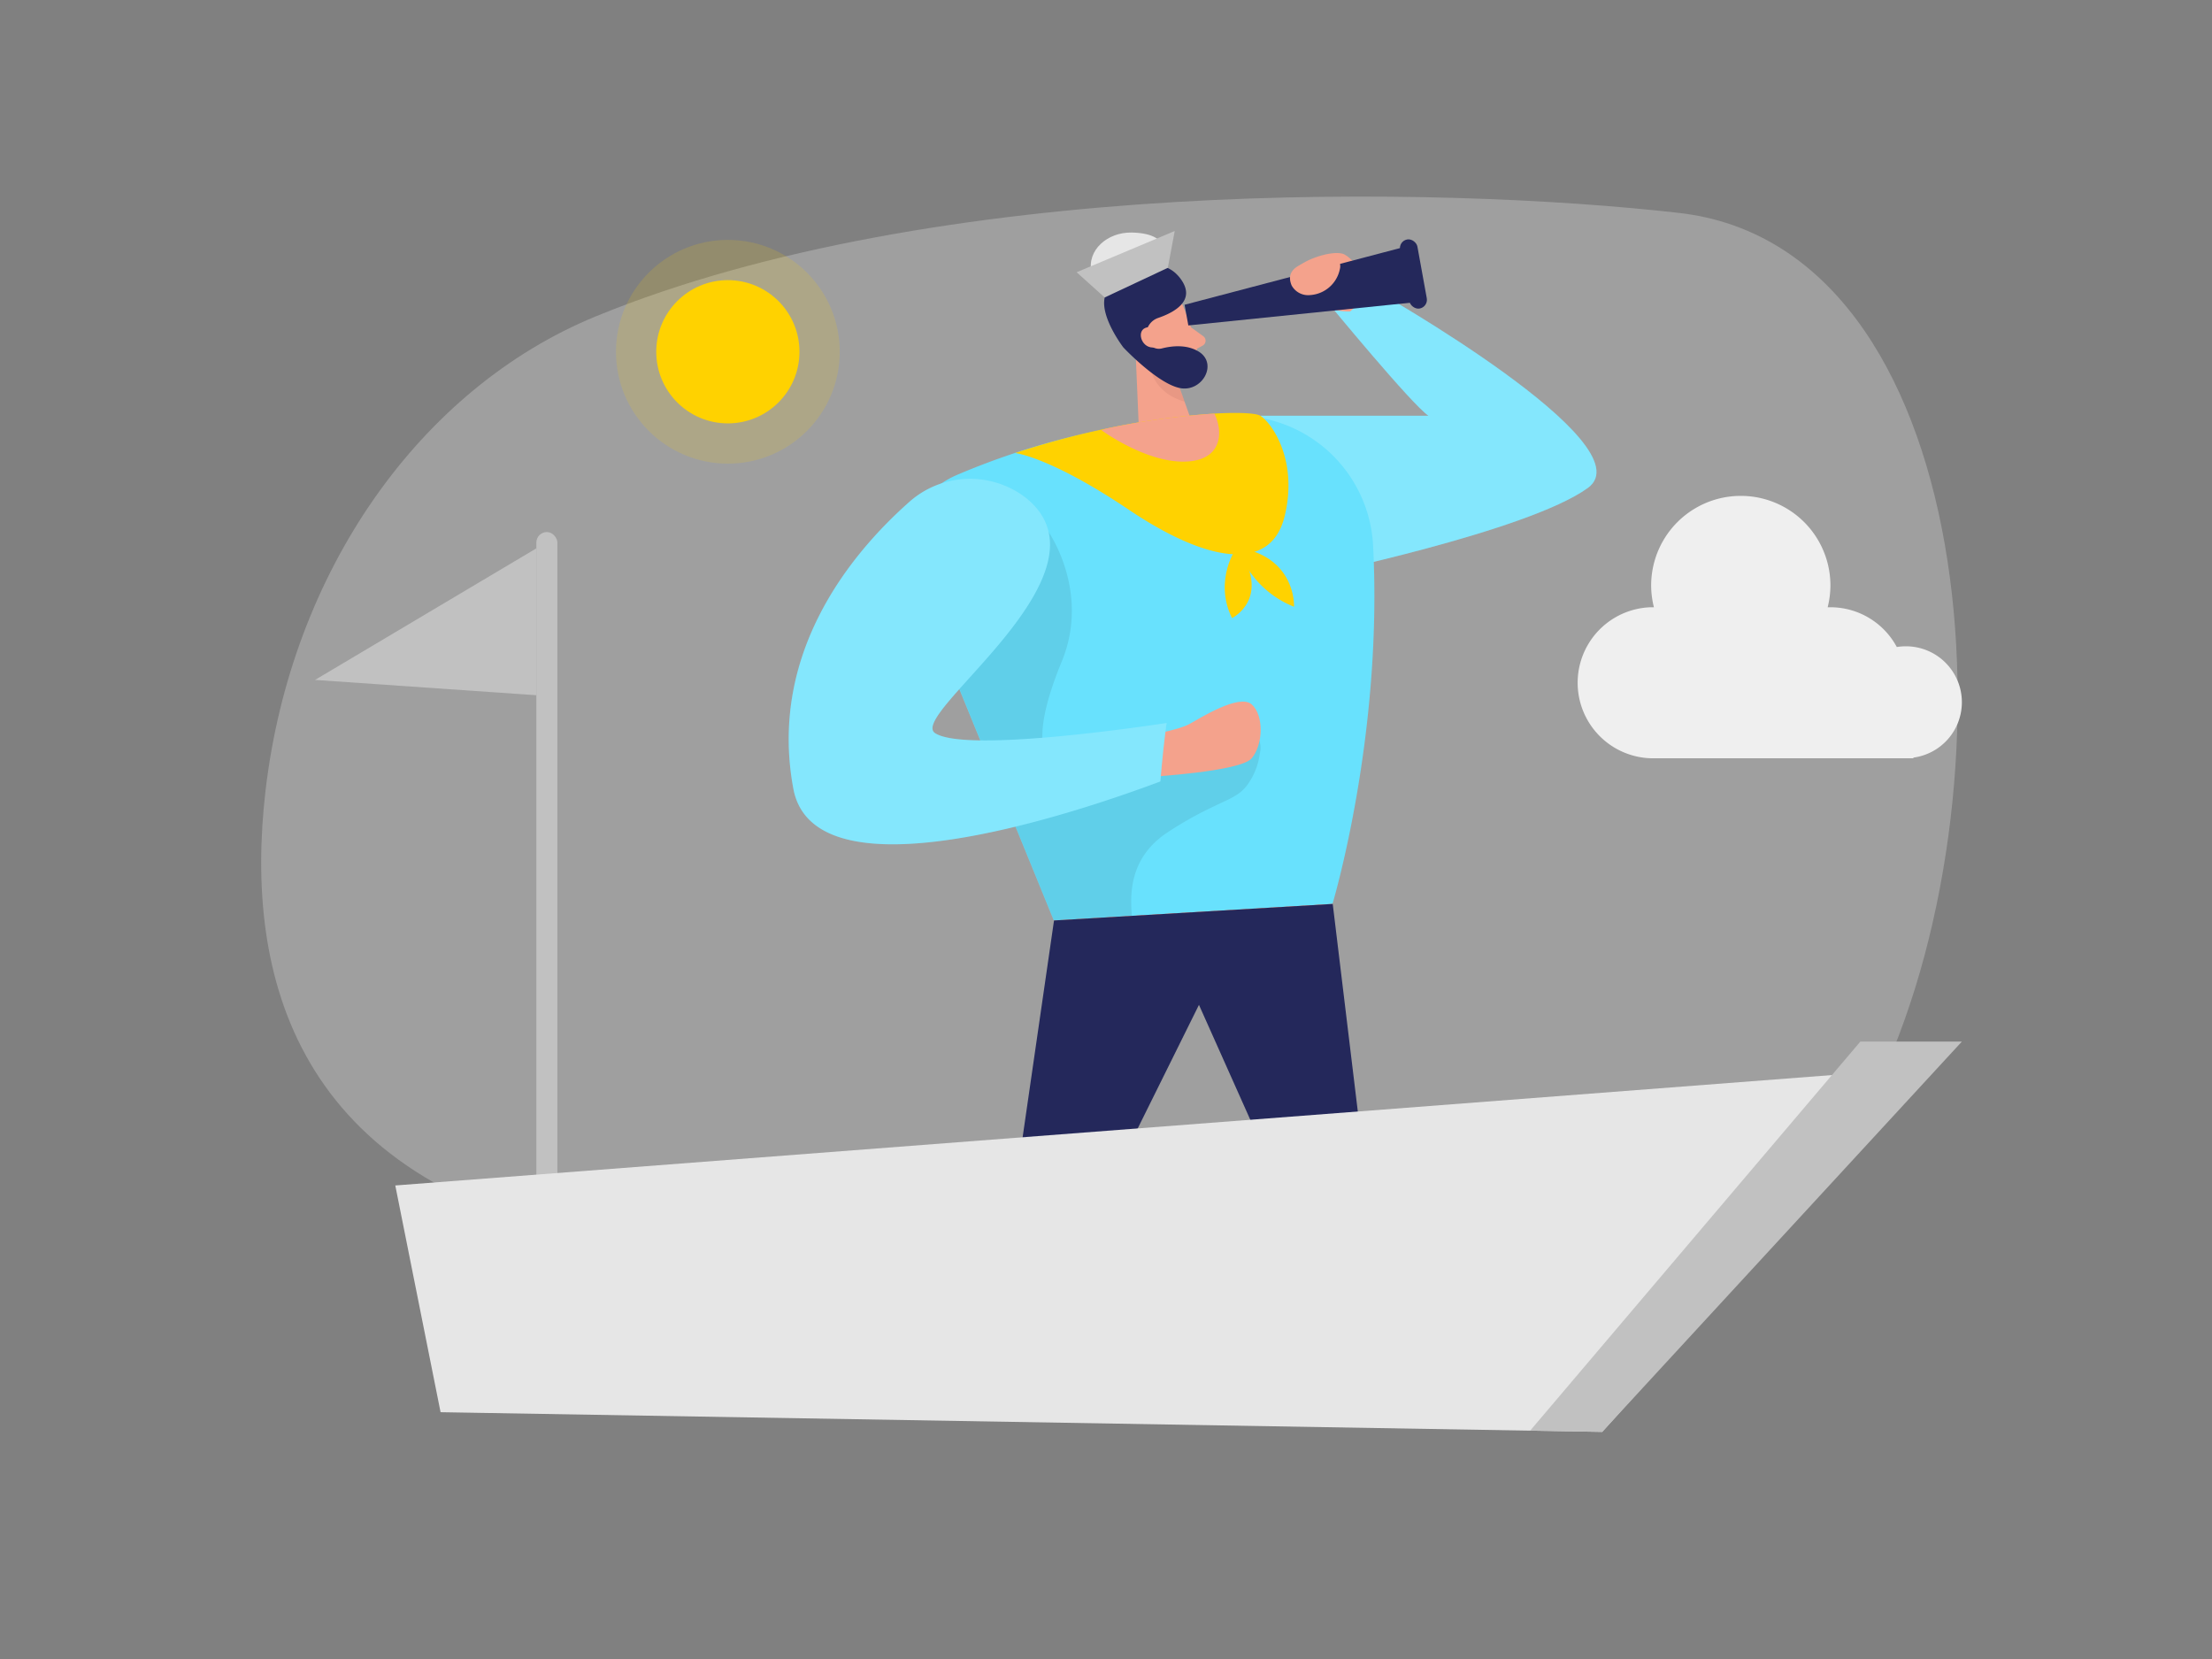 <svg id="Layer_1" data-name="Layer 1" xmlns="http://www.w3.org/2000/svg" viewBox="0 0 400 300"><rect x="0" y="0" width="400" height="300" fill="#808080" stroke="none"/><path d="M107.66,57.24c-31.59,13-55,45.93-59.65,85.77-3.9,33.57,5.41,70.67,60.18,81.24,106.57,20.57,206.38,26.43,231.86-29.06S357.69,44.65,303.61,38.5C260.61,33.61,169.36,31.88,107.66,57.24Z" fill="#e6e6e6" opacity="0.3"/><circle cx="131.62" cy="63.61" r="12.95" fill="#ffd200"/><circle cx="131.62" cy="63.61" r="20.23" fill="#ffd200" opacity="0.15"/><path d="M354.77,127a10.12,10.12,0,0,0-10.13-10.13A11,11,0,0,0,343,117a13.63,13.63,0,0,0-12-7.19c-.17,0-.34,0-.5,0a16.4,16.4,0,0,0,.5-3.93,16.21,16.21,0,0,0-32.42,0,16.4,16.4,0,0,0,.5,3.93c-.17,0-.33,0-.5,0a13.66,13.66,0,0,0,0,27.31H346V137A10.11,10.11,0,0,0,354.77,127Z" fill="#efefef"/><path d="M227.92,75.18h30.39c-3-2-18.1-20.36-18.1-20.36l8.37-2.41S298,80.34,287.14,88.23s-50.31,16-50.31,16Z" fill="#68e1fd"/><path d="M227.92,75.18h30.39c-3-2-18.1-20.36-18.1-20.36l8.37-2.41S298,80.34,287.14,88.23s-50.31,16-50.31,16Z" fill="#fff" opacity="0.19"/><path d="M214,55.52s2.4,5.6,2.69,9.75a3.06,3.06,0,0,1-2.86,3.26,6.74,6.74,0,0,1-6.61-3.18l-3.39-4.48a5.49,5.49,0,0,1,.47-6.31C206.74,51.14,212.67,52,214,55.52Z" fill="#f4a28c"/><polygon points="205.28 61.98 206.13 81.92 217.08 80.67 212.07 66.66 205.28 61.98" fill="#f4a28c"/><path d="M215.28,59.13l2.34,1.69a1,1,0,0,1-.1,1.65l-2.07,1.14Z" fill="#f4a28c"/><path d="M212.7,68.54s-1.4.17-4.47-1.29c0,0,.8,3.9,6,5.39Z" fill="#ce8172" opacity="0.31"/><path d="M207.51,61.69A2.22,2.22,0,0,0,210.13,63c1.75-.45,4.43-.76,6.62.57,3.58,2.19.63,7.46-3.45,6.59s-10.16-7.33-10.16-7.33-4.17-5.42-3.38-9,9.54-9.27,13.79-3.33c2.72,3.8-1.06,5.95-4.14,7a3.19,3.19,0,0,0-1.9,4.22Z" fill="#24285b"/><path d="M209.45,60.81s-.77-2.21-2.39-1.49-.52,3.93,1.86,3.48Z" fill="#f4a28c"/><path d="M223.1,75.18a133.49,133.49,0,0,0-50,10.68c-10.23,4.36-10,15.48-5.07,25.42l22.53,55.17,50.4-3s9.17-30.47,7.33-64.95A24.76,24.76,0,0,0,223.1,75.18Z" fill="#68e1fd"/><path d="M189.62,96.21S197.2,107,192,119.62s-5.75,22.19,6.2,19.57a100.56,100.56,0,0,0,13.34-4.07c4.07-1.5,7.77-4.07,12.34-3.65a3.76,3.76,0,0,1,3.94,4.74,12.17,12.17,0,0,1-2.4,5.91c-1.4,1.82-3.54,2.52-5.55,3.53a65.51,65.51,0,0,0-9.38,5.3c-5,3.67-6.42,8.62-5.8,14.66l-14.1.84L173.35,124.2Z" opacity="0.08"/><path d="M208.29,132.81s4.93-.85,6.79-1.88,9-5.54,11.26-3.56,2.08,7.32,0,9.76-18.79,3.37-18.79,3.37Z" fill="#f4a28c"/><path d="M210.84,131.68c0-.32.09-.63.14-.94-8.22,1.23-36.72,5.19-41.88,1.84s33.71-29.15,16.21-42.71a16.54,16.54,0,0,0-21,1c-10.13,9-25.44,27.07-20.85,51.74,3.75,20.18,50.06,4.8,66.37-1.3C210.1,138.1,210.41,134.88,210.84,131.68Z" fill="#68e1fd"/><path d="M210.84,131.68c0-.32.09-.63.14-.94-8.22,1.23-36.72,5.19-41.88,1.84s33.71-29.15,16.21-42.71a16.54,16.54,0,0,0-21,1c-10.13,9-25.44,27.07-20.85,51.74,3.75,20.18,50.06,4.8,66.37-1.3C210.1,138.1,210.41,134.88,210.84,131.68Z" fill="#fff" opacity="0.19"/><path d="M204,192.34a34.39,34.39,0,0,1,15.7-17.48l21.3-11.4-50.4,3" fill="#f4a28c"/><line x1="218.99" y1="171.23" x2="241" y2="163.46" fill="#f4a28c"/><polygon points="190.6 166.45 181.58 228.73 192.15 231.47 216.81 181.71 237.11 227.14 248.58 226.18 241 163.46 190.6 166.45" fill="#24285b"/><line x1="181.58" y1="228.73" x2="188.09" y2="229.52" fill="#68e1fd"/><line x1="181.58" y1="228.73" x2="188.09" y2="229.52" fill="#fff" opacity="0.46"/><rect x="96.99" y="96.21" width="3.8" height="142.26" rx="1.9" fill="#c1c1c1"/><polygon points="96.99 99.16 56.97 122.95 96.99 125.72 96.99 99.16" fill="#c1c1c1"/><polygon points="71.48 214.37 79.67 255.37 289.73 258.93 349.05 193.04 71.48 214.37" fill="#e6e6e6"/><path d="M209.82,43.74s-.84-1.62-5.2-1.69-8.1,3.17-7.25,7.18Z" fill="#e6e6e6"/><path d="M232.28,93.44c-2.54,10.14-13.94,8.3-28.16-1.27s-20.54-10.25-20.54-10.25a150.83,150.83,0,0,1,16.33-4.39,136.4,136.4,0,0,1,19.68-2.74c4.55-.26,7.58-.07,8.32.39C230,76.48,234.81,83.3,232.28,93.44Z" fill="#ffd200"/><path d="M223.79,99c-.17-.24-4.41,5.91-1,12.77C222.76,111.79,230.08,108.22,223.79,99Z" fill="#ffd200"/><path d="M223.79,99A17.7,17.7,0,0,0,234,109.72S234.46,100.69,223.79,99Z" fill="#ffd200"/><path d="M244.15,56.32s-4.13.19-6.28-2-4.7-4.41-3.29-5.92,6.1-3.09,8.17-2.53,5.83,6.51,5.83,6.51Z" fill="#f4a28c"/><polygon points="199.76 53.79 194.69 49.23 212.43 41.77 211.18 48.43 199.76 53.79" fill="#c1c1c1"/><path d="M215.71,83.35c-7.41,1.13-16.51-5.54-16.51-5.54l.71-.28a136.4,136.4,0,0,1,19.68-2.74C221.09,77.71,221.15,82.52,215.71,83.35Z" fill="#f4a28c"/><polygon points="254.2 44.59 214.21 55.11 214.89 58.85 256.03 54.64 254.2 44.59" fill="#24285b"/><rect x="254" y="43.18" width="3.19" height="12.69" rx="1.6" transform="translate(-4.74 46.43) rotate(-10.28)" fill="#24285b"/><path d="M233.57,51.62a3.4,3.4,0,0,0,3.33,1.74,5.87,5.87,0,0,0,5.39-4.7,2.07,2.07,0,0,0-.31-1.72,2.14,2.14,0,0,0-1.9-.49,16.45,16.45,0,0,0-2.48.56C235.38,47.65,232.3,48.59,233.57,51.62Z" fill="#f4a28c"/><polygon points="276.7 258.71 336.41 188.35 354.77 188.35 289.73 258.93 276.7 258.71" fill="#c1c1c1"/></svg>